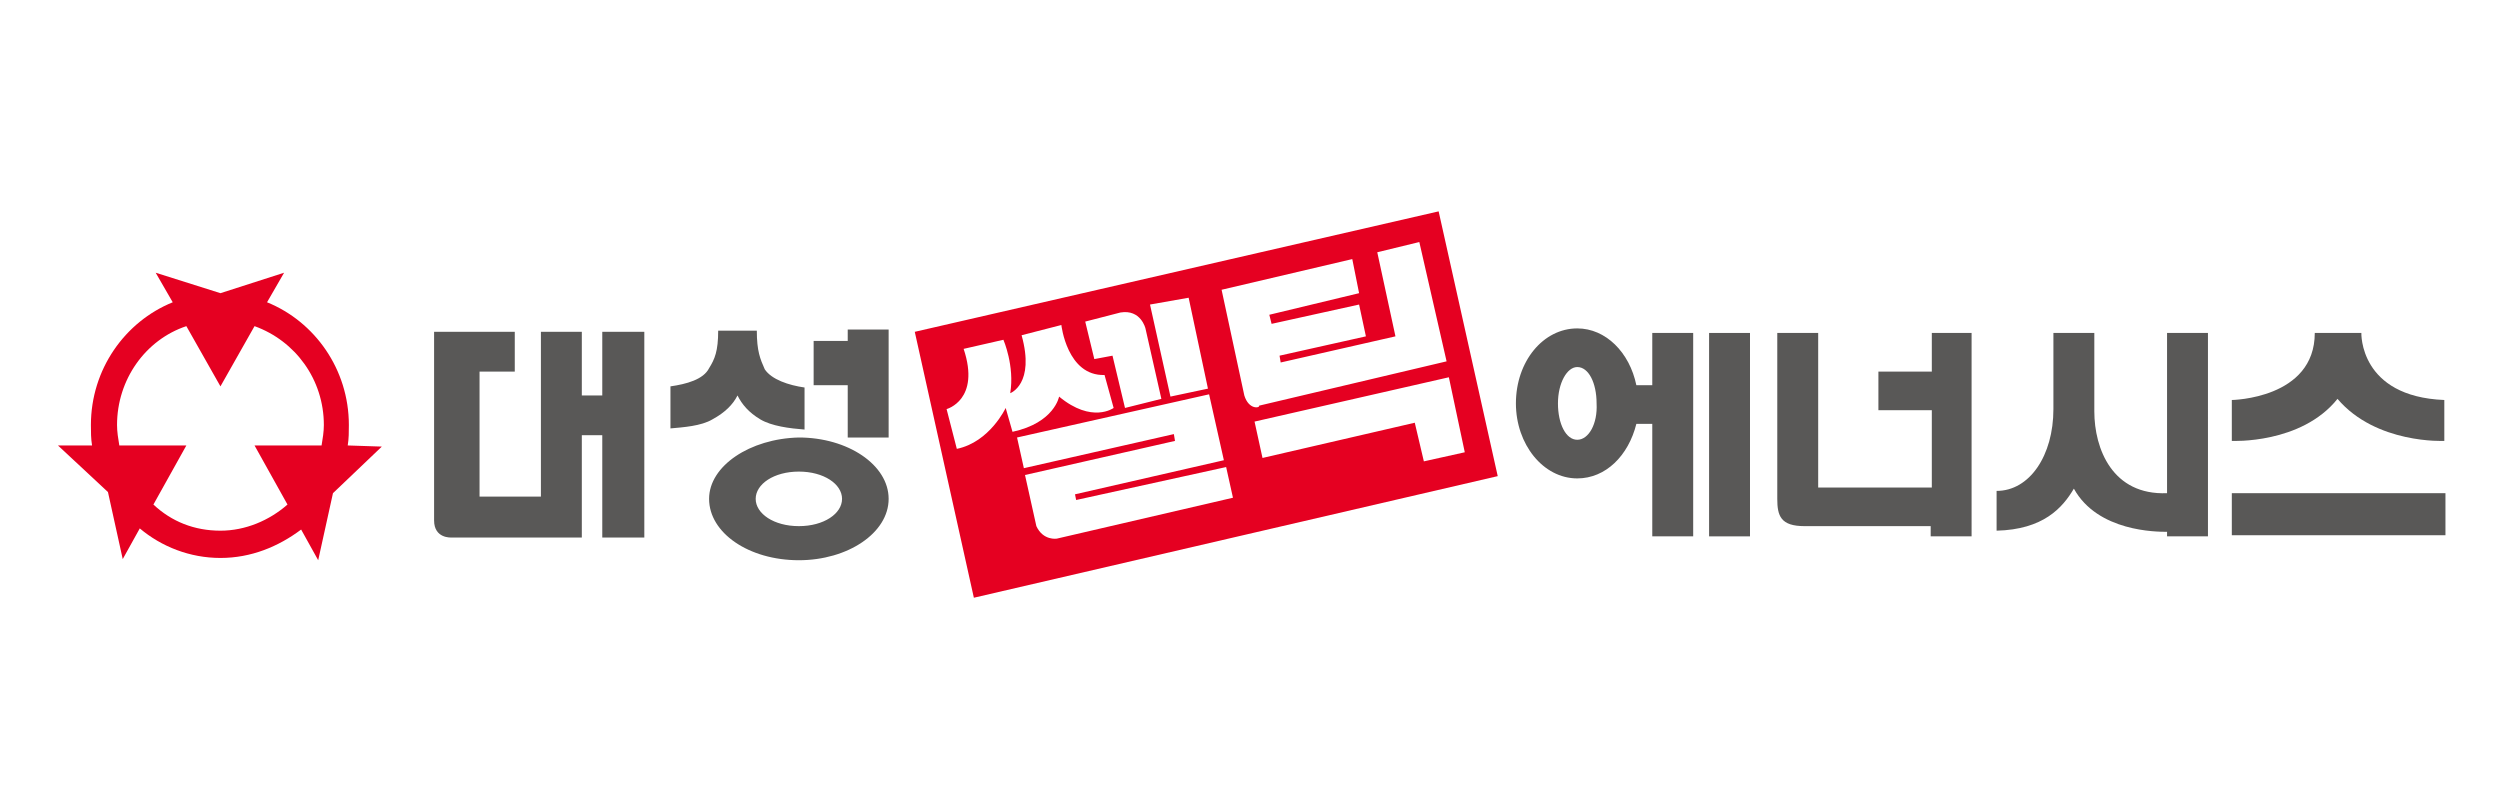 <?xml version="1.0" encoding="utf-8"?>
<!-- Generator: Adobe Illustrator 27.0.0, SVG Export Plug-In . SVG Version: 6.00 Build 0)  -->
<svg version="1.1" id="Layer_1" xmlns="http://www.w3.org/2000/svg" xmlns:xlink="http://www.w3.org/1999/xlink" x="0px" y="0px"
	 viewBox="0 0 220 70" style="enable-background:new 0 0 220 70;" xml:space="preserve">
<style type="text/css">
	.st0{fill:#595857;}
	.st1{fill:#E50021;}
</style>
<g>
	<g>
		<path class="st0" d="M190.7,29.3v14.1c-4.8,0.2-6.4-3.9-6.4-7.2c0-3.9,0-6.9,0-6.9h-3.6l0,6.7c0,4.1-2.1,7.2-5,7.2v3.5
			c4.1-0.1,5.8-2,6.8-3.7c2.1,3.8,7.3,3.8,8.2,3.8v0.4h3.6V29.3H190.7z"/>
		<g>
			<path class="st0" d="M203.7,29.3h4.1c0,0-0.2,5.6,7.3,5.9v3.6c0,0-6,0.3-9.4-3.7c-3.2,4-9.3,3.7-9.3,3.7v-3.6
				C196.4,35.2,203.7,35.1,203.7,29.3z"/>
			<rect x="196.4" y="43.4" class="st0" width="18.8" height="3.7"/>
		</g>
		<g>
			<path class="st0" d="M145.4,29.3v4.6h-1.4c-0.6-2.9-2.7-5-5.2-5c-3,0-5.4,2.9-5.4,6.6c0,3.6,2.4,6.6,5.4,6.6c2.5,0,4.5-2,5.2-4.8
				h1.4v9.9h3.6V29.3H145.4z M138.8,38.7c-1,0-1.7-1.4-1.7-3.2c0-1.8,0.8-3.2,1.7-3.2c1,0,1.7,1.4,1.7,3.2
				C140.6,37.3,139.8,38.7,138.8,38.7z"/>
			<rect x="150.4" y="29.3" class="st0" width="3.6" height="17.9"/>
		</g>
		<path class="st0" d="M170,29.3v3.4h-4.7v3.4h4.7v6.8H160V29.3h-3.6c0,0,0,10.4,0,14.6c0,1.5,0.3,2.4,2.4,2.4c1.7,0,8.9,0,11.1,0
			v0.9h3.6V29.3H170z"/>
	</g>
	<path class="st1" d="M124.5,37.2l-13.4,3.1l-0.7-3.2l17.1-3.9l1.4,6.6l-3.6,0.8L124.5,37.2L124.5,37.2L124.5,37.2z M109.5,34.8
		l-2-9.3l11.5-2.7l0.6,3l-7.9,1.9l0.2,0.8l7.7-1.7l0.6,2.8l-7.6,1.7l0.1,0.6l10.1-2.3l-1.6-7.4l3.7-0.9l2.4,10.5l-16.5,3.9
		C110.9,35.9,109.9,36.1,109.5,34.8L109.5,34.8L109.5,34.8z M93,47.4c0,0-1.2,0.2-1.8-1.1l-1-4.5l13.2-3l-0.1-0.6l-13.2,3l-0.6-2.7
		l16.9-3.8l1.3,5.8l-13.1,3l0.1,0.5l13.2-2.9l0.6,2.7L93,47.4L93,47.4L93,47.4z M88.5,35.9c0,0-1.4,3-4.3,3.6L83.3,36
		c0,0,3-0.8,1.5-5.3l3.5-0.8c0,0,1,2.3,0.6,4.7c0,0,2.2-0.8,1-5.1l3.5-0.9c0,0,0.5,4.5,3.8,4.4l0.8,2.9c0,0-1.9,1.4-4.8-1
		c0,0-0.4,2.3-4.1,3.1L88.5,35.9L88.5,35.9L88.5,35.9z M98.6,27.5c1.8-0.3,2.2,1.4,2.2,1.4l1.4,6.2L99,35.9l-1.1-4.6l-1.6,0.3
		l-0.8-3.3L98.6,27.5L98.6,27.5L98.6,27.5z M104.6,26.2l1.7,8l-3.3,0.7l-1.8-8.1L104.6,26.2L104.6,26.2L104.6,26.2z M126.6,18.6
		L80.5,29.2l5.2,23.4l46.1-10.7L126.6,18.6L126.6,18.6L126.6,18.6z"/>
	<path class="st1" d="M19.4,46.7c-2.3,0-4.3-0.8-5.9-2.3l2.9-5.2l-5.9,0c-0.1-0.6-0.2-1.2-0.2-1.8c0-4,2.5-7.5,6.1-8.7l3,5.3l3-5.3
		c3.6,1.3,6.1,4.7,6.1,8.7c0,0.6-0.1,1.2-0.2,1.8l-5.9,0l2.9,5.2C23.7,45.8,21.6,46.7,19.4,46.7L19.4,46.7L19.4,46.7z M30.6,39.2
		c0.1-0.6,0.1-1.2,0.1-1.8c0-4.9-3-9.1-7.2-10.8L25,24l-5.6,1.8L13.7,24l1.5,2.6C11,28.3,8,32.5,8,37.4c0,0.6,0,1.2,0.1,1.8l-3,0
		l4.4,4.1l1.3,5.9l1.5-2.7c1.9,1.6,4.4,2.6,7.1,2.6c2.7,0,5.1-1,7.1-2.5l1.5,2.7l1.3-5.9l4.3-4.1L30.6,39.2"/>
	<path class="st0" d="M74.6,29V30h-3v3.9h3v4.6h3.6V29H74.6L74.6,29L74.6,29z M66.6,29.1h-3.4c0,1.8-0.3,2.5-0.8,3.3
		c-0.5,1-2,1.4-3.4,1.6v3.7c1.1-0.1,2.7-0.2,3.7-0.8c1.1-0.6,1.8-1.3,2.2-2.1c0.4,0.8,1,1.5,2,2.1c1,0.6,2.6,0.8,3.9,0.9v-3.7
		c-1.4-0.2-2.9-0.7-3.5-1.6C66.9,31.6,66.6,30.9,66.6,29.1 M62.4,43.9c0,3,3.5,5.4,7.9,5.4c4.3,0,7.9-2.4,7.9-5.4
		c0-3-3.6-5.4-7.9-5.4C66,38.6,62.4,41,62.4,43.9 M66.5,43.9c0-1.3,1.6-2.4,3.8-2.4c2.2,0,3.8,1.1,3.8,2.4c0,1.3-1.6,2.4-3.8,2.4
		C68.1,46.3,66.5,45.2,66.5,43.9 M38.2,29.2c0,0,0,15,0,16.6c0,1.6,1.5,1.5,1.5,1.5h11.5v-9H53v9h3.7V29.2H53v5.6h-1.8v-5.6h-3.6
		v14.5h-5.4V32.7h3.1v-3.5H38.2"/>
</g>
</svg>
